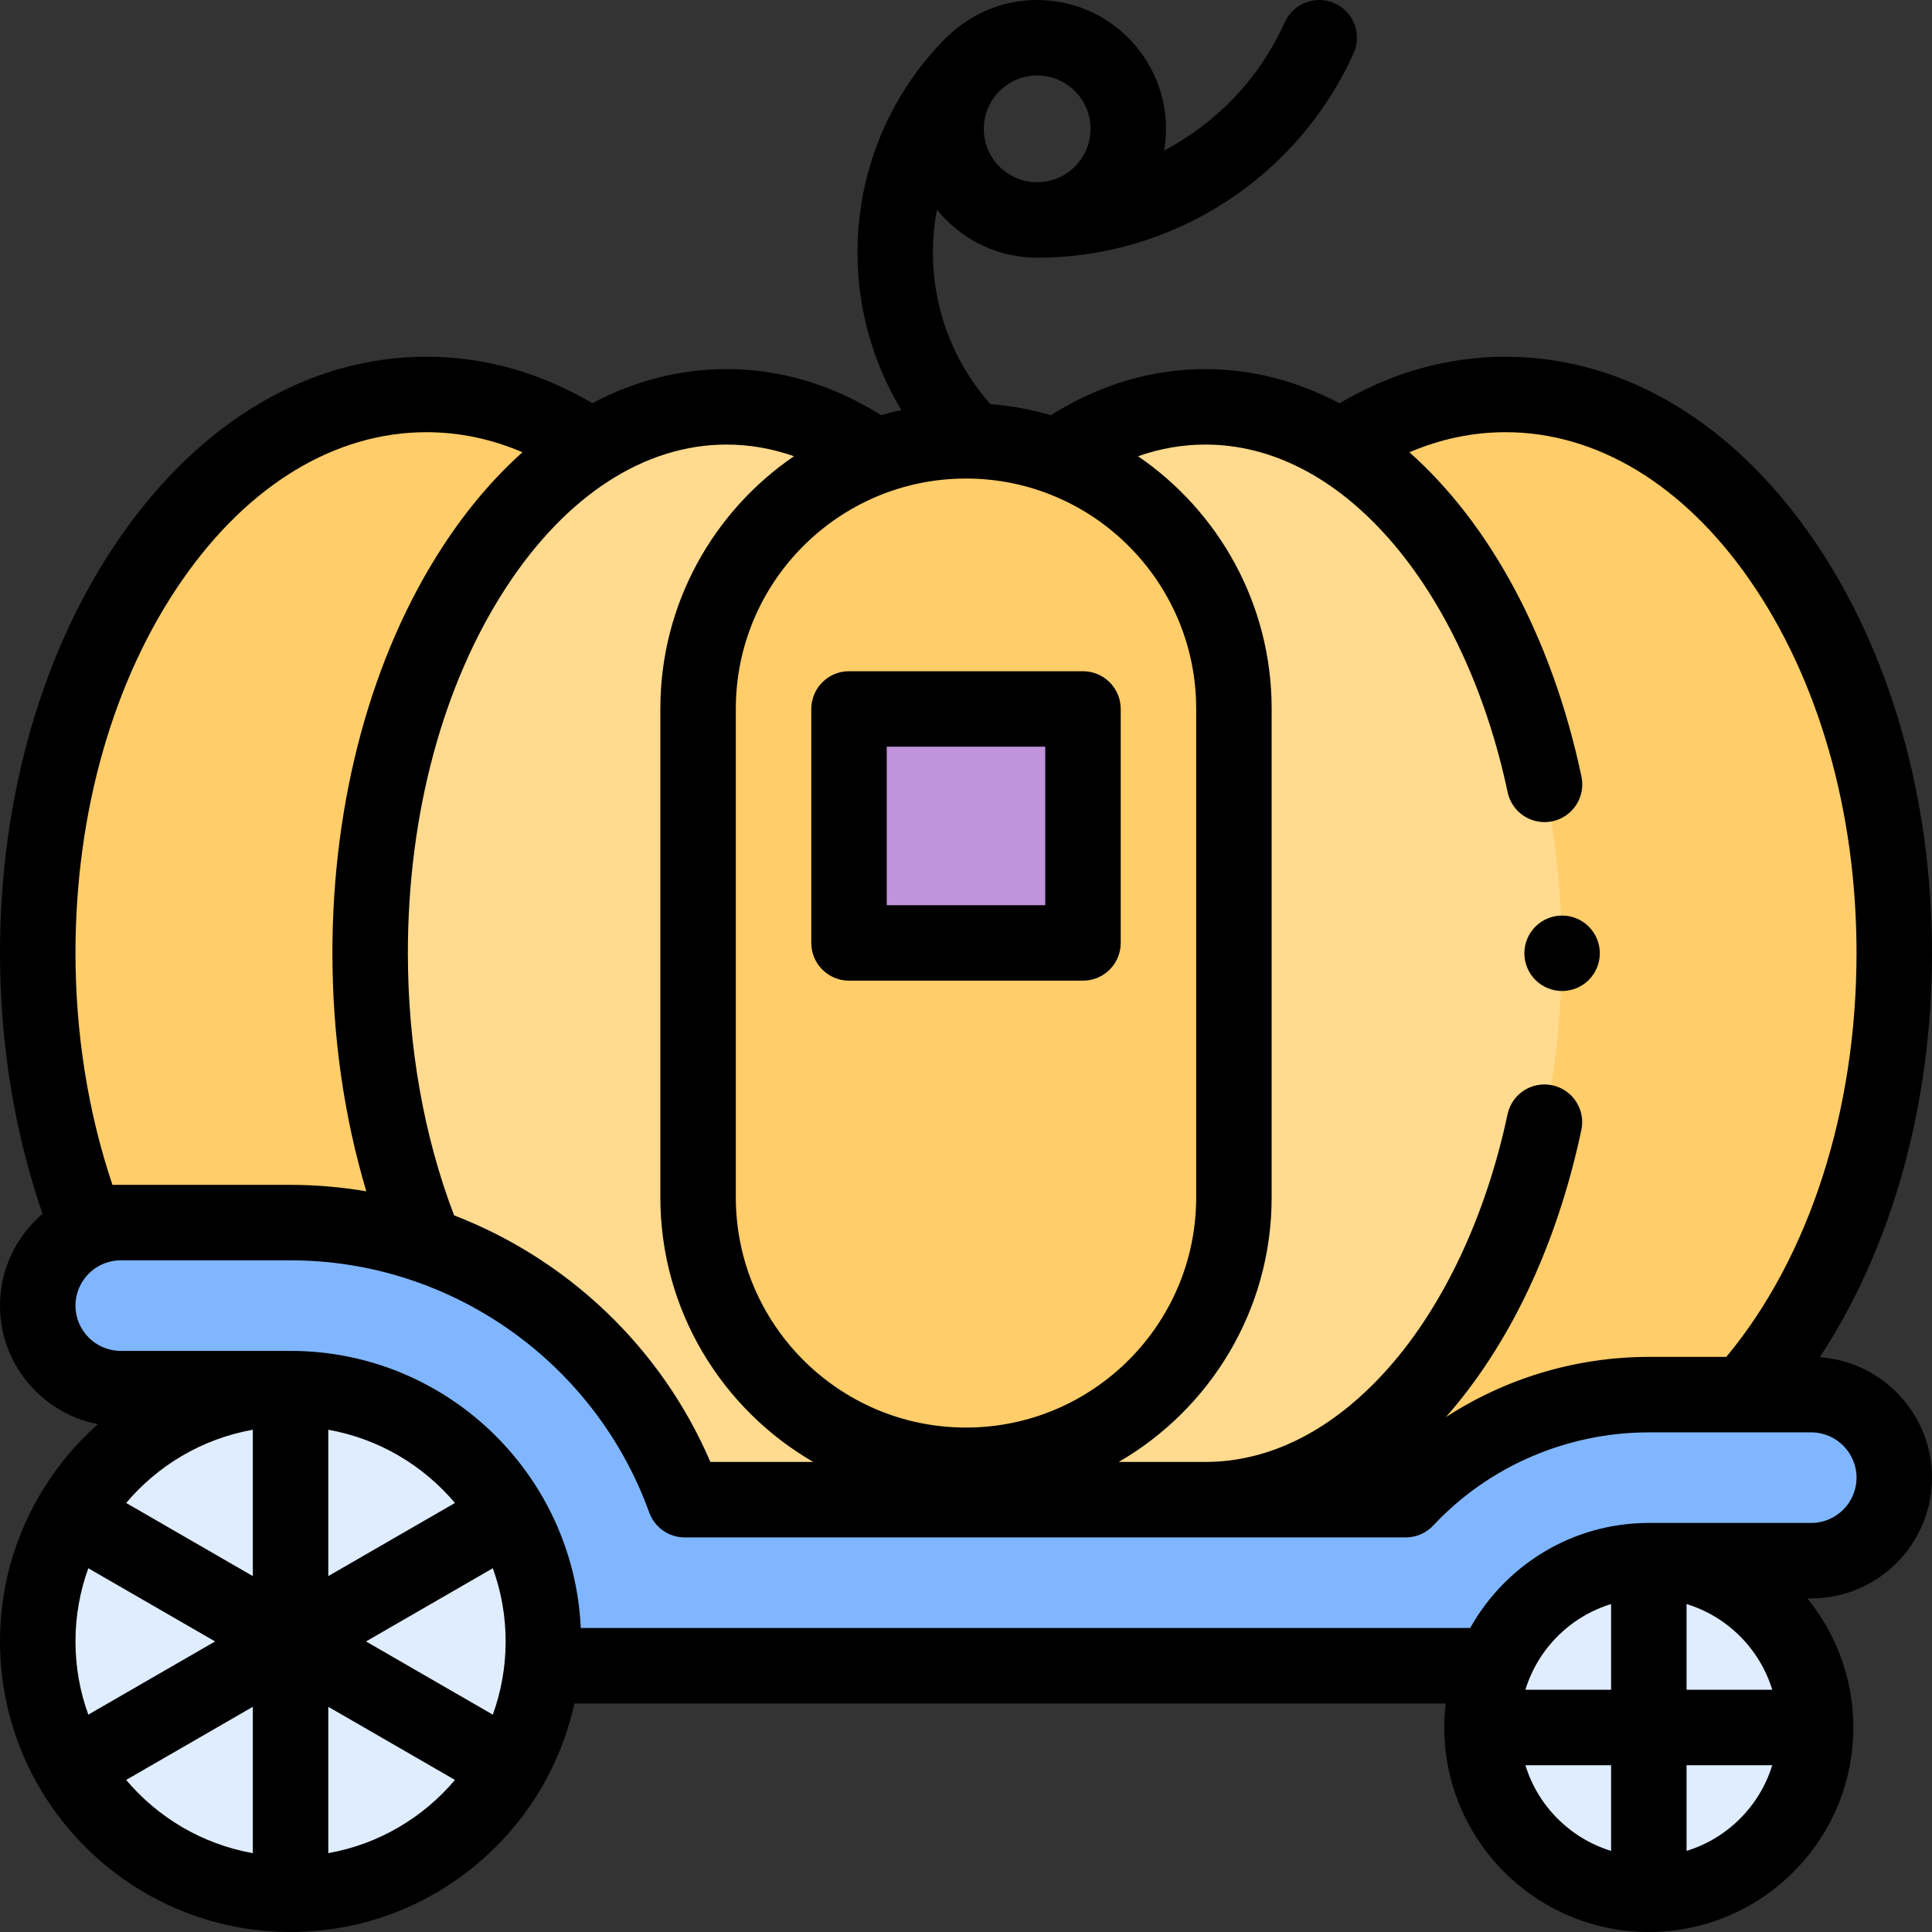 <svg id="Layer_1" enable-background="new 0 0 512.001 512.001" height="512" viewBox="0 0 512.001 512.001" width="512" xmlns="http://www.w3.org/2000/svg"><rect x="0" y="0" width="512.001" height="512.001" fill="#333333" stroke="none"/><g id="XMLID_324_"><path id="XMLID_1279_" d="m355.201 118.55c13.292-8.988 28.137-14.012 43.799-14.012 56.885 0 103 66.275 103 148.03s-46.115 148.03-103 148.03c-15.662 0-30.508-5.024-43.799-14.012h-198.401c-13.292 8.988-28.137 14.012-43.8 14.012-56.885 0-103-66.275-103-148.03s46.115-148.03 103-148.03c15.662 0 30.508 5.024 43.8 14.012z" fill="#ffcd69"/><path id="XMLID_1278_" d="m280.032 384.145c11.998 8.457 25.352 13.173 39.424 13.173 52.166 0 94.456-64.807 94.456-144.75s-42.289-144.75-94.456-144.75c-14.073 0-27.427 4.716-39.425 13.174h-48.06c-11.999-8.457-25.353-13.174-39.425-13.174-52.166 0-94.456 64.807-94.456 144.75s42.289 144.75 94.456 144.75c14.072 0 27.426-4.716 39.424-13.173z" fill="#ffda8f"/><path id="XMLID_1442_" d="m256.001 388.318c-39.212 0-71-31.788-71-71v-129.5c0-39.212 31.788-71 71-71 39.212 0 71 31.788 71 71v129.5c0 39.212-31.788 71-71 71z" fill="#ffcd69"/><g id="XMLID_1265_"><path id="XMLID_1271_" d="m77.001 368.001h-45c-12.15 0-22-9.85-22-22 0-12.15 9.85-22 22-22h45c48.026 0 89.026 30.658 104.456 73.432l191.086-.004c16.319-17.479 39.378-27.834 64.411-27.834h43.047c12.15 0 22 9.85 22 22 0 12.15-9.85 22-22 22h-43.047l-44.203 27.838h-248.75z" fill="#80b6ff"/></g><circle id="XMLID_1252_" cx="77.001" cy="435.001" fill="#dfedff" r="67"/><circle id="XMLID_1066_" cx="436.954" cy="457.798" fill="#dfedff" r="44.203"/><path id="XMLID_1185_" d="m225.001 187.885h62v62h-62z" fill="#c193dc" transform="matrix(-1 0 0 -1 512.002 437.769)"/><g id="XMLID_449_"><path id="XMLID_482_" d="m482.259 359.684c19.065-28.935 29.742-66.839 29.742-107.116 0-41.563-11.35-80.765-31.959-110.384-21.379-30.725-50.159-47.646-81.041-47.646-15.352 0-30.133 4.153-44.028 12.34-11.141-5.891-23.114-9.06-35.517-9.06-14.292 0-28.046 4.111-40.958 12.203-5.153-1.493-10.514-2.483-16.031-2.921-12.832-14.452-17.559-33.614-14.17-51.536 6.264 7.754 15.842 12.725 26.563 12.725 36.12 0 69.038-21.267 83.863-54.179 2.268-5.036.024-10.957-5.012-13.225-5.035-2.269-10.956-.024-13.225 5.011-6.691 14.857-18.101 26.671-31.981 34.016.321-1.876.497-3.801.497-5.767 0-18.827-15.316-34.144-34.143-34.144-9.15 0-17.464 3.625-23.6 9.505-.153.135-.309.265-.456.412-26.741 26.741-30.708 67.746-11.934 98.739-1.814.392-3.601.852-5.368 1.363-12.912-8.092-26.666-12.203-40.958-12.203-12.364 0-24.35 3.096-35.57 9.028-13.879-8.166-28.643-12.308-43.975-12.308-30.881 0-59.662 16.921-81.041 47.646-20.609 29.62-31.959 68.821-31.959 110.384 0 24.016 3.882 47.696 11.275 69.099-6.887 5.874-11.275 14.595-11.275 24.335 0 15.578 11.191 28.584 25.955 31.42-15.905 14.116-25.955 34.692-25.955 57.58 0 42.458 34.542 77 77 77 36.818 0 67.666-25.981 75.217-60.568h230.919c-.246 2.089-.386 4.21-.386 6.365 0 29.888 24.315 54.203 54.203 54.203s54.203-24.315 54.203-54.203c0-12.959-4.577-24.867-12.192-34.203h1.036c17.645 0 32-14.355 32-32 .003-16.885-13.145-30.748-29.739-31.911zm-162.803-241.867c17.407 0 34.204 8.6 48.574 24.87 14.65 16.586 25.841 40.469 31.509 67.251.996 4.705 5.148 7.932 9.773 7.931.686 0 1.383-.071 2.08-.219 5.403-1.144 8.856-6.451 7.713-11.854-7.829-36.988-24.31-67.019-45.592-85.936 8.245-3.53 16.773-5.323 25.487-5.323 24.144 0 47.094 13.875 64.624 39.068 18.299 26.299 28.376 61.444 28.376 98.961 0 41.871-12.534 80.574-34.508 107.028h-20.539c-19.248 0-37.975 5.668-53.8 15.975 16.573-18.78 29.316-44.977 35.925-76.105 1.146-5.402-2.303-10.712-7.705-11.859-5.41-1.145-10.713 2.303-11.859 7.706-5.68 26.752-16.871 50.607-31.514 67.169-14.364 16.248-31.148 24.949-48.542 24.949h-22.976c24.196-14.025 40.519-40.19 40.519-70.113v-129.5c0-27.768-14.051-52.31-35.41-66.91 5.837-2.047 11.806-3.089 17.865-3.089zm-63.455 9c33.636 0 61 27.364 61 61v129.5c0 33.636-27.364 61-61 61s-61-27.364-61-61v-129.5c0-33.635 27.364-61 61-61zm33.003-92.672c0 7.798-6.345 14.143-14.143 14.143-7.799 0-14.144-6.345-14.144-14.143 0-7.799 6.345-14.144 14.144-14.144 7.798 0 14.143 6.345 14.143 14.144zm-78.594 86.762c-21.359 14.6-35.41 39.142-35.41 66.91v129.5c0 29.924 16.323 56.091 40.521 70.115h-27.264c-13.047-30.428-37.892-53.76-67.918-65.347-8.023-20.978-12.251-44.911-12.251-69.519 0-36.746 9.248-71.155 26.04-96.889 15.932-24.415 36.678-37.861 58.416-37.861 6.06.001 12.029 1.043 17.866 3.091zm-162.033 32.699c17.53-25.193 40.48-39.068 64.624-39.068 8.706 0 17.225 1.789 25.461 5.312-7.637 6.824-14.721 15.151-21.082 24.899-18.888 28.945-29.29 67.236-29.29 107.818 0 21.913 3.086 43.403 8.988 63.143-6.566-1.113-13.273-1.709-20.077-1.709h-47.2c-6.423-19.014-9.8-40.042-9.8-61.434 0-37.517 10.077-72.662 28.376-98.961zm81.892 300.603-33.269-19.208 33.268-19.208c.112-.065.214-.14.323-.208 2.204 6.063 3.409 12.601 3.409 19.416s-1.206 13.353-3.409 19.416c-.108-.068-.21-.143-.322-.208zm-106.859.208c-2.204-6.063-3.409-12.601-3.409-19.416s1.206-13.353 3.409-19.416c.109.068.21.144.323.208l33.268 19.208-33.268 19.208c-.112.065-.214.14-.323.208zm43.61-75.522c-.005.124-.019.246-.019.372v38.415l-33.268-19.208c-.102-.059-.207-.104-.31-.158 8.423-9.991 20.209-17.046 33.597-19.421zm53.249 19.579-33.268 19.208v-38.415c0-.125-.014-.247-.019-.372 13.388 2.375 25.173 9.431 33.596 19.421-.102.054-.208.099-.309.158zm-86.85 73.21c.104-.055.211-.095.313-.154l33.268-19.208v38.415c0 .125.014.247.019.372-13.389-2.377-25.176-9.433-33.6-19.425zm53.563 19.424c.005-.124.019-.246.019-.372v-38.415l33.268 19.208c.102.059.21.099.313.154-8.424 9.993-20.21 17.049-33.6 19.425zm359.972-66.018c10.831 3.318 19.39 11.877 22.708 22.708h-22.708zm-20 22.708h-22.708c3.318-10.831 11.877-19.39 22.708-22.708zm-22.708 20h22.708v22.708c-10.831-3.318-19.39-11.877-22.708-22.708zm42.708 22.709v-22.708h22.708c-3.318 10.83-11.877 19.389-22.708 22.708zm33.047-86.912h-43.047c-20.322 0-38.057 11.248-47.335 27.838h-235.709c-1.871-40.807-35.648-73.432-76.909-73.432h-45c-6.617 0-12-5.383-12-12s5.383-12 12-12h45c42.434 0 80.631 26.855 95.049 66.825 1.43 3.965 5.192 6.607 9.407 6.607l191.086-.004c2.771 0 5.418-1.15 7.31-3.176 14.631-15.67 35.443-24.658 57.102-24.658h43.047c6.617 0 12 5.383 12 12s-5.384 12-12.001 12z"/><path id="XMLID_1213_" d="m413.97 262.631c2.63 0 5.21-1.07 7.07-2.93 1.87-1.86 2.93-4.44 2.93-7.07s-1.06-5.21-2.93-7.07c-1.86-1.87-4.44-2.93-7.07-2.93s-5.21 1.06-7.07 2.93c-1.859 1.86-2.93 4.44-2.93 7.07s1.07 5.21 2.93 7.07c1.86 1.861 4.441 2.93 7.07 2.93z"/><path id="XMLID_1266_" d="m225.001 259.884h62c5.522 0 10-4.477 10-10v-62c0-5.523-4.478-10-10-10h-62c-5.523 0-10 4.477-10 10v62c0 5.523 4.477 10 10 10zm10-62h42v42h-42z"/></g></g></svg>